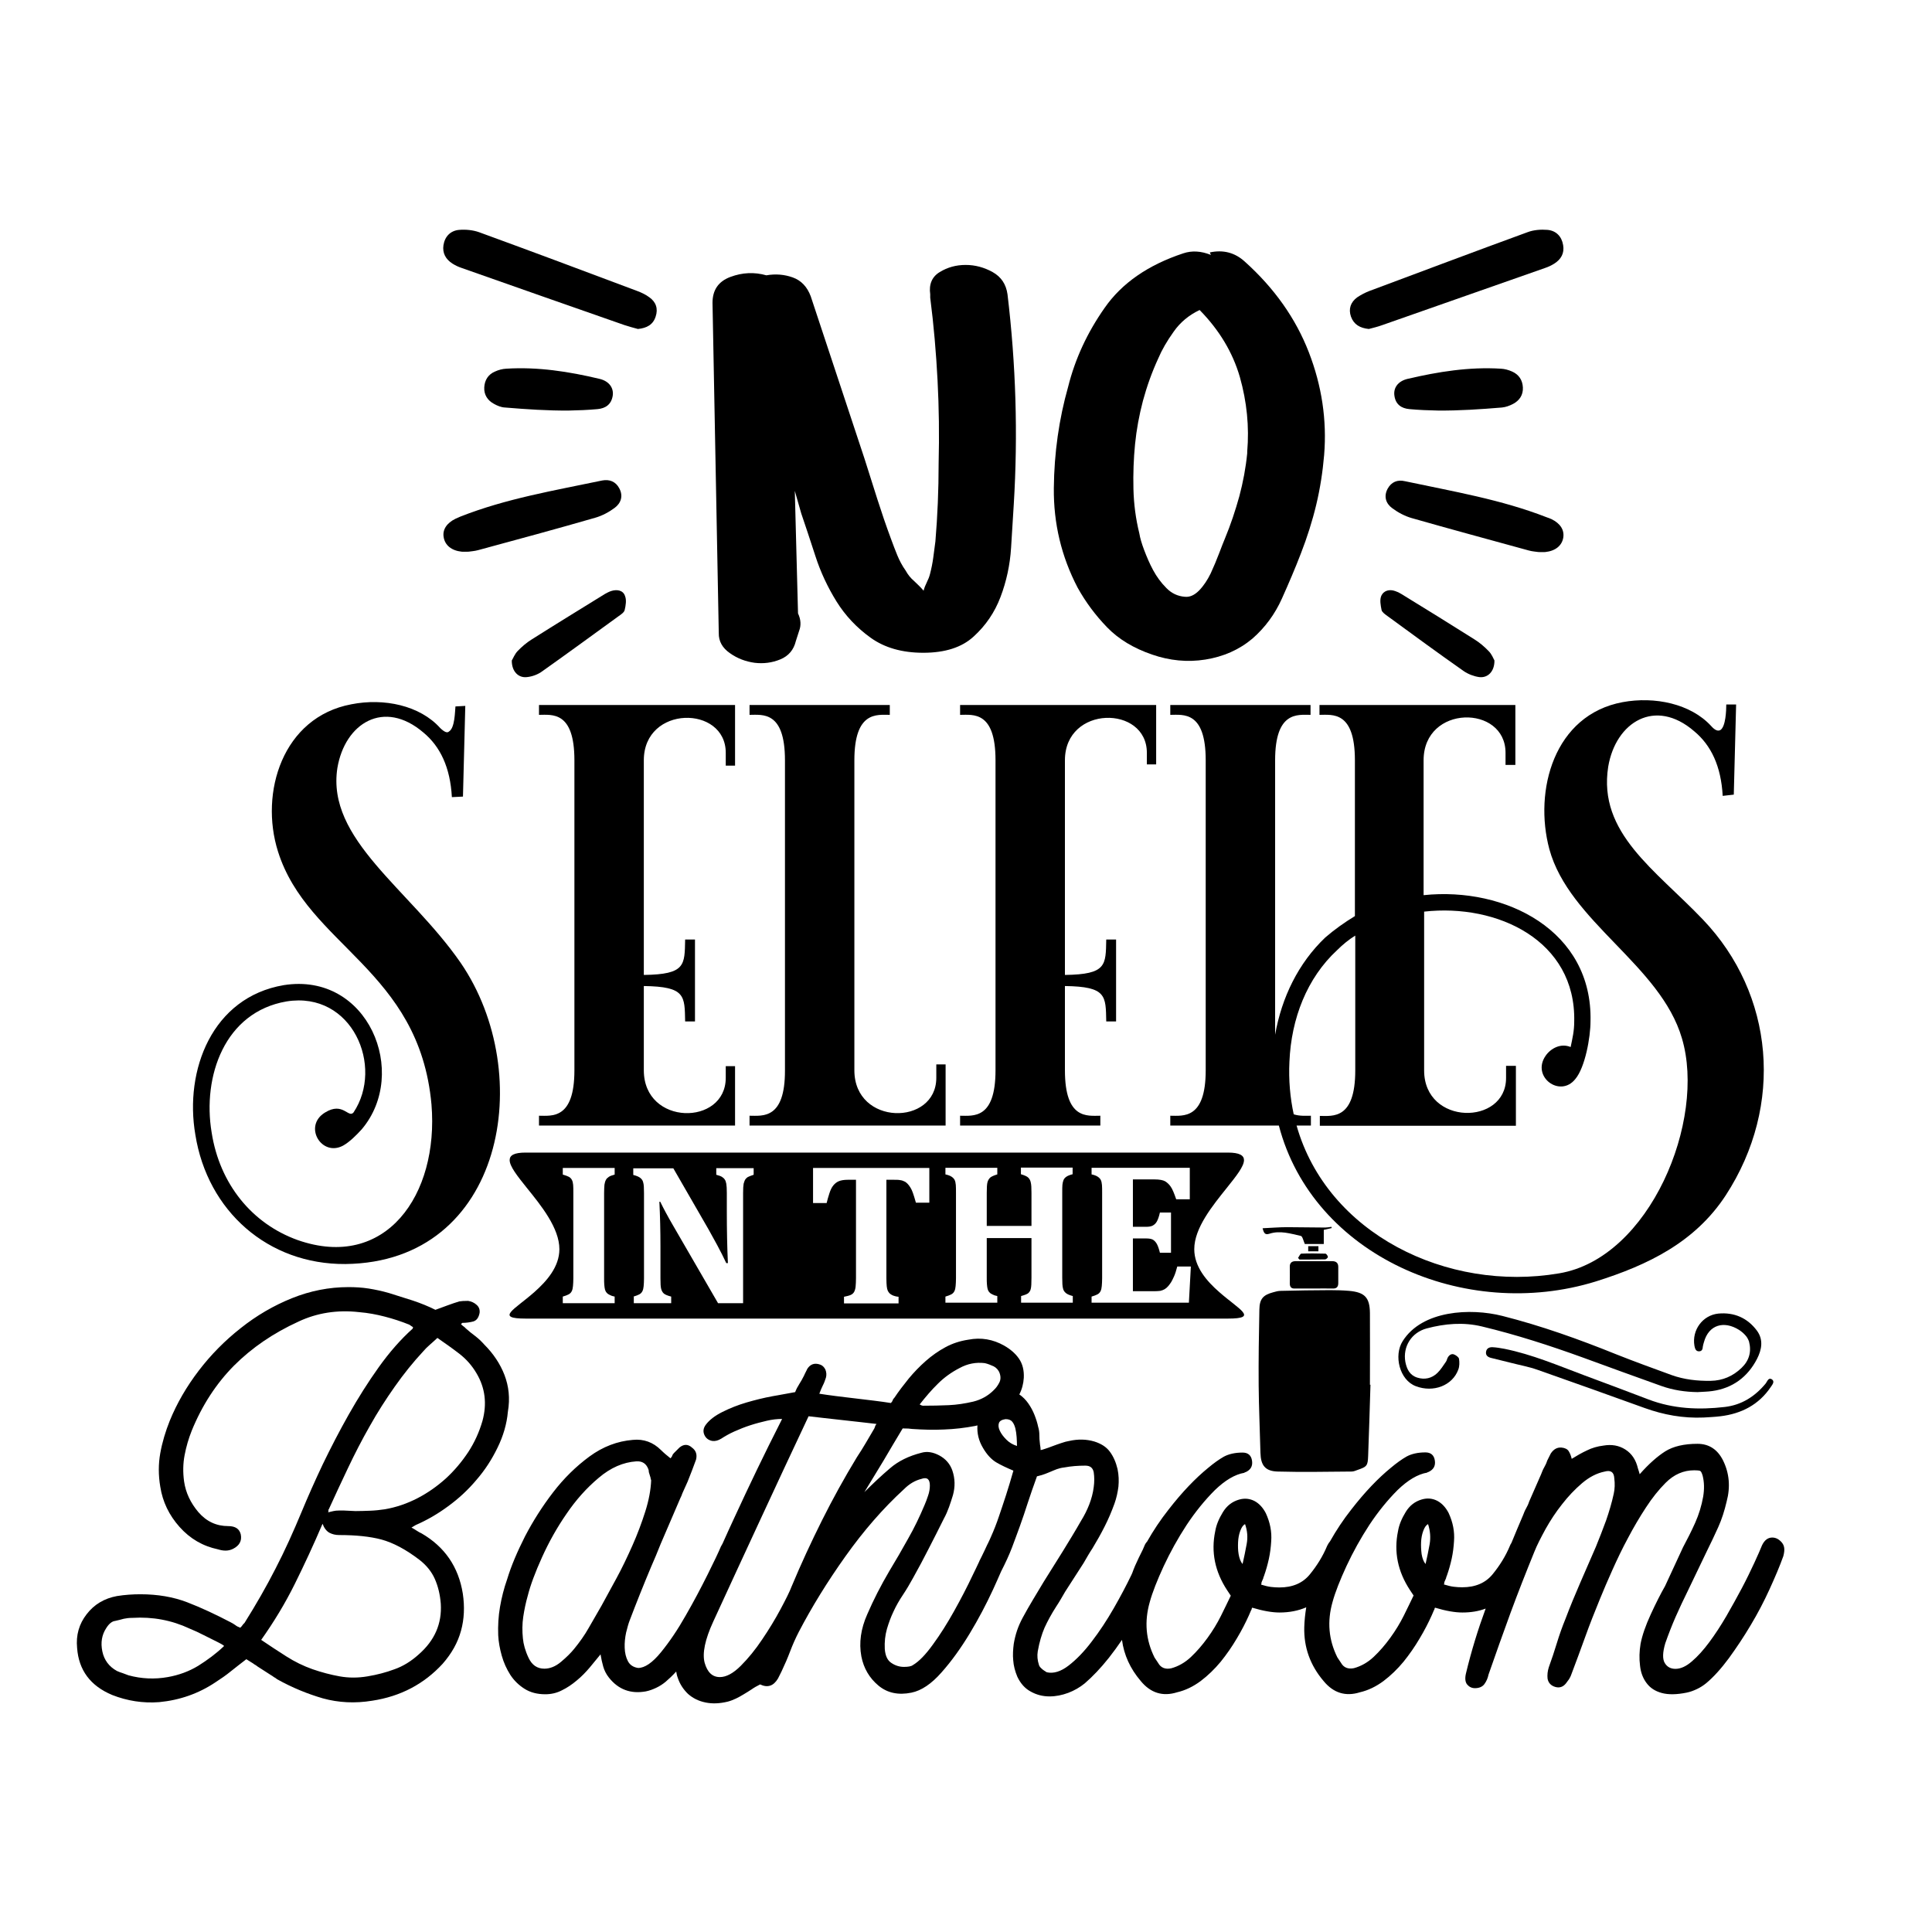 <?xml version="1.0" encoding="utf-8"?>
<!-- Generator: Adobe Illustrator 22.0.0, SVG Export Plug-In . SVG Version: 6.00 Build 0)  -->
<svg version="1.1" id="Layer_1" xmlns="http://www.w3.org/2000/svg" xmlns:xlink="http://www.w3.org/1999/xlink" x="0px" y="0px"
	 viewBox="0 0 1080 1080" style="enable-background:new 0 0 1080 1080;" xml:space="preserve">
<g>
	<path d="M282,768.6c-2.4-6.2-6.2-11.9-11.3-17c-1.6-1.8-3.2-3.3-5-4.7c-1.8-1.3-3.6-2.8-5.3-4.3l-0.7-0.7l-1.3-1l-0.7-0.7l0.7-0.7
		c2.2,0,4.3-0.3,6.2-0.8c1.9-0.6,3-2.2,3.5-4.8c0.2-1.8-0.3-3.3-1.7-4.5c-1.3-1.2-2.9-1.9-4.7-2.2c-2.2,0-3.9,0.1-5,0.3
		c-2.2,0.7-4.4,1.4-6.5,2.2c-2.1,0.8-4.4,1.6-6.8,2.5c-4-2-8.2-3.7-12.7-5.2c-4.4-1.4-8.9-2.8-13.3-4.2c-3.8-1.1-7.6-1.9-11.3-2.5
		c-3.8-0.6-7.6-0.8-11.3-0.8c-10.9,0-21.4,2.1-31.6,6.2c-10.2,4.1-19.8,9.7-28.6,16.7c-8.9,7-16.7,14.9-23.5,23.8
		c-6.8,8.9-12.2,18.2-16.2,28c-2.4,6-4.2,12-5.3,18.1c-1.1,6.1-1.1,12.4,0,18.8c1.3,8.4,4.9,15.9,10.8,22.5
		c5.9,6.6,13,10.7,21.5,12.5c1.3,0.4,2.7,0.7,4.2,0.7c1.4,0,2.8-0.3,4.2-1c3.5-1.8,5-4.4,4.3-8c-0.7-3.1-3-4.7-7-4.7
		c-6.7,0-12.2-2.6-16.7-7.8c-4.4-5.2-7.1-10.9-8-17.2c-0.7-5.1-0.6-10,0.3-14.7c0.9-4.7,2.2-9.2,4-13.7
		c5.8-14.2,13.7-26.3,23.6-36.3c10-10,22-18.2,36-24.6c10.4-4.9,21.8-6.7,34-5.3c4.9,0.4,9.7,1.3,14.3,2.5c4.7,1.2,9.2,2.7,13.7,4.5
		c0.2,0,0.3,0.1,0.3,0.2c0,0.1,0.1,0.2,0.3,0.2l1,0.7c0.2,0,0.3,0.1,0.3,0.2c0,0.1,0.1,0.2,0.3,0.2c-0.2,0.2-0.3,0.4-0.3,0.7
		c-6.7,6-13,13.2-19,21.6c-6,8.4-11.6,17.3-16.8,26.5c-5.2,9.2-10,18.5-14.5,27.8c-4.4,9.3-8.3,18.1-11.7,26.3
		c-4.7,11.3-9.5,22-14.7,32c-5.1,10-10.9,20.1-17.3,30.3l-0.7,0.7l-1,1.3l-0.7,0.7c-1.1-0.4-2.1-0.9-2.8-1.5c-0.8-0.6-1.6-1-2.5-1.5
		c-8.4-4.4-16.5-8.2-24.3-11.2c-7.8-3-16.5-4.5-26.3-4.5c-4.2,0-8.6,0.3-13,1c-7.1,1.3-12.8,4.7-17,10.2c-4.2,5.4-6,11.7-5.3,18.8
		c0.9,12.4,7.4,21.2,19.6,26.3c8.4,3.3,17.2,4.7,26.3,4c11.5-1.1,22-4.8,31.3-11c3.1-2,6-4,8.7-6.2c2.7-2.1,5.5-4.4,8.7-6.8
		c0.4,0.2,1.3,0.8,2.7,1.7c0.7,0.4,1.3,0.8,1.8,1.2c0.6,0.3,1.2,0.7,1.8,1.2l7.3,4.7c0.7,0.4,1.3,0.8,1.8,1.2
		c0.6,0.3,1.2,0.7,1.8,1.2c8.4,4.7,17,8.2,25.6,10.7c8.7,2.4,17.9,2.9,27.6,1.3c15.8-2.4,28.9-9.3,39.3-20.6
		c5.1-5.8,8.5-11.9,10.3-18.5c1.8-6.5,2.1-13.5,1-20.8c-2.4-14.9-10.1-26.1-23-33.6c-0.9-0.4-1.8-0.9-2.7-1.5
		c-0.9-0.6-1.9-1.2-3-1.8c0.4-0.2,0.8-0.4,1.2-0.7c0.3-0.2,0.7-0.4,1.2-0.7c6.2-2.7,12.3-6.2,18.1-10.5c5.9-4.3,11.2-9.2,15.8-14.7
		c4.7-5.4,8.6-11.4,11.8-18c3.2-6.5,5.2-13.3,5.8-20.1C285.2,781.6,284.4,774.9,282,768.6z M110.8,931.2c-5.1,3.1-10.8,5.2-17,6.3
		c-7.3,1.3-14.7,1-22-1c-1.1-0.4-2.2-0.8-3.2-1.2c-1-0.3-2.1-0.7-3.2-1.2c-4.4-2.4-7.2-6.1-8.2-11c-1-4.9-0.3-9.2,2.2-13
		c1.5-2.4,3.2-3.8,5-4c1.8-0.4,3.4-0.8,4.8-1.2c1.4-0.3,3-0.5,4.8-0.5c11.3-0.7,22,1.3,32,6c2.7,1.1,5.3,2.3,8,3.7
		c2.7,1.3,5.3,2.7,8,4c0.4,0.2,0.9,0.5,1.5,0.8c0.6,0.3,1.2,0.7,1.8,1.2C120.8,924.4,115.9,928,110.8,931.2z M234.4,871.9
		c4,3.1,6.9,6.7,8.7,10.8c1.8,4.1,2.9,8.7,3.3,13.8c0.7,11.1-3.4,20.5-12.3,28.3c-4.2,3.8-8.7,6.6-13.5,8.3c-4.8,1.8-9.8,3.1-15.2,4
		c-5.3,0.9-10.5,0.9-15.5,0c-5-0.9-10-2.2-15.2-4c-5.1-1.8-10-4.2-14.7-7.2c-4.7-3-9.3-6-14-9.2c7.1-10,13.4-20.4,18.8-31.3
		c5.4-10.9,10.6-22.1,15.5-33.6c0.9,2.4,2.2,4.1,3.8,5c1.7,0.9,3.5,1.3,5.5,1.3c9.3,0,17.2,0.8,23.6,2.5
		C219.8,862.4,226.8,866.1,234.4,871.9z M269.7,794.3c-1.8,6.2-4.4,12-8,17.5c-3.6,5.4-7.7,10.3-12.5,14.7c-4.8,4.3-10,8-15.8,11
		c-5.8,3-11.9,5.1-18.3,6.2c-2.7,0.4-5.4,0.7-8.2,0.8c-2.8,0.1-5.5,0.2-8.2,0.2l-6.3-0.3h-3c-1.1,0-2.1,0.1-3,0.3
		c-0.9,0.2-1.9,0.4-3,0.7c0.2-0.4,0.3-0.8,0.2-1c-0.1-0.2-0.1-0.4,0.2-0.7c3.3-7.3,6.9-15,10.7-23c3.8-8,7.8-15.8,12.2-23.5
		c4.3-7.7,9-15,14-22.1c5-7.1,10.3-13.7,15.8-19.6c1.1-1.3,2.4-2.6,3.8-3.8c1.4-1.2,2.8-2.5,4.2-3.8c4.2,2.9,8.3,5.8,12.2,8.8
		c3.9,3,7.2,6.7,9.8,11.2C271.2,775.9,272.3,784.7,269.7,794.3z"/>
	<path d="M996,862.2c-1.6-1.8-3.3-2.7-5.3-2.7c-2.4,0-4.3,1.4-5.7,4.3c-0.9,2.2-2.3,5.5-4.3,9.8c-2,4.3-4.3,9.1-7,14.2
		c-2.7,5.1-5.6,10.3-8.7,15.7c-3.1,5.3-6.3,10.2-9.5,14.5c-3.2,4.3-6.4,7.9-9.7,10.7c-3.2,2.8-6.3,4.2-9.2,4.2c-2.7,0-4.7-1.1-6-3.3
		c-1.3-2.2-1.2-5.9,0.3-11c1.8-5.1,3.7-10,5.8-14.8c2.1-4.8,4.4-9.6,6.8-14.5l10.7-22.3c2.2-4.4,4.3-8.9,6.3-13.3
		c2-4.4,3.5-9.2,4.7-14.3c2.2-8.2,1.5-15.9-2-23c-3.1-6.2-7.9-9.3-14.3-9.3c-7.5,0-13.5,1.4-18,4.2c-4.4,2.8-9.2,7-14.3,12.8
		c-0.2-0.9-0.6-2-1-3.3c-1.1-4.7-3.4-8.2-7-10.5c-3.6-2.3-7.7-3-12.3-2.2c-3.3,0.4-6.4,1.3-9.2,2.7c-2.8,1.3-5.6,2.9-8.5,4.7
		c-0.4-1.8-1-3.2-1.7-4.3c-0.7-1.1-2-1.8-4-2c-2.4-0.2-4.4,0.9-6,3.3l-2,4c-0.4,1.3-1,2.6-1.7,3.8c-0.7,1.2-1.2,2.5-1.7,3.8
		l-6.7,15.3c-0.4,1.3-1,2.6-1.7,3.8c-0.7,1.2-1.2,2.5-1.7,3.8c-2.2,5.2-4.4,10.3-6.5,15.5c-0.3,0.5-0.6,0.9-0.8,1.5
		c-2.4,5.8-5.7,11.1-9.7,16c-4,4.9-9.7,7.3-17,7.3c-1.6,0-3.2-0.1-4.8-0.3c-1.7-0.2-3.5-0.7-5.5-1.3c0.2-0.2,0.3-0.7,0.3-1.3l1-2.3
		c0-0.4,0.1-0.7,0.2-0.8c0.1-0.1,0.2-0.3,0.2-0.5c1.1-3.1,2-6.3,2.7-9.5c0.7-3.2,1.1-6.5,1.3-9.8c0.4-5.3-0.6-10.5-3-15.7
		c-1.6-3.1-3.7-5.4-6.3-6.8c-2.7-1.4-5.6-1.7-8.7-0.8c-3.8,1.1-6.8,3.4-9,7c-2.2,3.6-3.7,7.1-4.3,10.7c-2.4,11.5-0.2,22.5,6.7,33
		l2,3c-1.6,3.3-3.4,7.1-5.5,11.3c-2.1,4.2-4.6,8.3-7.5,12.3c-2.9,4-6,7.6-9.3,10.7c-3.3,3.1-7,5.2-11,6.3c-3.3,0.7-5.8-0.3-7.3-3
		l-2-3c-4.9-9.8-5.8-20.1-2.7-31c1.5-5.5,4.2-12.3,7.8-20.1c3.7-7.9,7.9-15.5,12.8-23c4.9-7.4,10.2-13.9,15.8-19.5
		c5.7-5.5,11.2-8.8,16.5-9.7l0.3-0.3h0.3c2.9-1.3,4.1-3.4,3.7-6.3c-0.4-3.1-2.2-4.7-5.3-4.7c-4.2,0-7.7,0.8-10.5,2.3
		c-2.8,1.6-5.7,3.7-8.8,6.3c-7.1,5.8-14.5,13.5-22.1,23.3c-4.5,5.7-8.4,11.6-11.9,17.8c-0.6,0.7-1.1,1.5-1.6,2.5
		c-2.4,5.8-5.7,11.1-9.7,16c-4,4.9-9.7,7.3-17,7.3c-1.6,0-3.2-0.1-4.8-0.3c-1.7-0.2-3.5-0.7-5.5-1.3c0.2-0.2,0.3-0.7,0.3-1.3l1-2.3
		c0-0.4,0.1-0.7,0.2-0.8c0.1-0.1,0.2-0.3,0.2-0.5c1.1-3.1,2-6.3,2.7-9.5c0.7-3.2,1.1-6.5,1.3-9.8c0.4-5.3-0.6-10.5-3-15.7
		c-1.6-3.1-3.7-5.4-6.3-6.8c-2.7-1.4-5.6-1.7-8.7-0.8c-3.8,1.1-6.8,3.4-9,7c-2.2,3.6-3.7,7.1-4.3,10.7c-2.4,11.5-0.2,22.5,6.7,33
		l2,3c-1.6,3.3-3.4,7.1-5.5,11.3c-2.1,4.2-4.6,8.3-7.5,12.3c-2.9,4-6,7.6-9.3,10.7c-3.3,3.1-7,5.2-11,6.3c-3.3,0.7-5.8-0.3-7.3-3
		l-2-3c-4.9-9.8-5.8-20.1-2.7-31c1.5-5.5,4.2-12.3,7.8-20.1c3.7-7.9,7.9-15.5,12.8-23c4.9-7.4,10.2-13.9,15.8-19.5
		c5.7-5.5,11.2-8.8,16.5-9.7l0.3-0.3h0.3c2.9-1.3,4.1-3.4,3.7-6.3c-0.4-3.1-2.2-4.7-5.3-4.7c-4.2,0-7.7,0.8-10.5,2.3
		c-2.8,1.6-5.7,3.7-8.8,6.3c-7.1,5.8-14.5,13.5-22.1,23.3c-4.5,5.7-8.5,11.7-12,17.9c-0.6,0.6-1.1,1.4-1.5,2.4
		c-0.3,0.6-0.6,1.3-0.9,2.1c-1.5,3-3,6-4.3,9c-0.6,1.4-1.1,2.7-1.6,4.1c-0.2,0.4-0.3,0.7-0.5,1.1c-2.7,5.6-5.9,11.7-9.8,18.5
		c-3.9,6.8-8,13-12.3,18.6c-4.3,5.7-8.7,10.2-13,13.5c-4.3,3.3-8.4,4.6-12.2,3.7c-1.1-0.7-2.1-1.3-2.8-2c-0.8-0.7-1.3-1.3-1.5-2
		c-0.9-2.7-1.1-5.2-0.7-7.7c0.9-5.1,2.2-9.5,3.8-13.2c1.7-3.7,3.8-7.6,6.5-11.8c0.9-1.3,1.7-2.7,2.5-4c0.8-1.3,1.6-2.8,2.5-4.3
		l10.3-16c0.9-1.5,1.7-3,2.5-4.3c0.8-1.3,1.6-2.7,2.5-4c2.4-4,4.7-8,6.8-12.2c2.1-4.1,3.9-8.4,5.5-12.8c1.1-3.1,1.8-6.3,2.2-9.5
		c0.3-3.2,0.2-6.5-0.5-9.8c-0.9-3.8-2.3-7-4.3-9.7c-2-2.7-4.9-4.5-8.7-5.7c-4.4-1.3-9.1-1.4-14-0.3c-1.3,0.2-2.8,0.6-4.5,1.2
		c-1.7,0.6-3.3,1.1-4.8,1.7c-1.6,0.6-2.9,1.1-4.2,1.5c-1.2,0.4-2.1,0.7-2.5,0.7c0-0.9-0.1-1.6-0.2-2.2c-0.1-0.6-0.2-1.1-0.2-1.5
		c-0.2-1.5-0.3-3.1-0.3-4.7c0-1.5-0.2-3.1-0.7-4.7c-0.4-2-1.1-4.2-2-6.5c-0.9-2.3-2.1-4.5-3.5-6.5c-1.4-2-3.1-3.7-5-5
		c1.5-2.9,2.3-6,2.5-9.3c0.2-4.2-0.7-7.8-2.7-10.7c-2-2.9-4.8-5.3-8.3-7.3c-6.2-3.5-12.9-4.7-20-3.3c-4.7,0.7-8.9,2.1-12.8,4.2
		c-3.9,2.1-7.6,4.7-11,7.7c-3.4,3-6.6,6.3-9.5,9.8c-2.9,3.6-5.6,7.1-8,10.7c-0.4,0.4-0.8,0.9-1,1.5c-0.2,0.6-0.6,1.1-1,1.5
		c-2.7-0.4-5.8-0.9-9.3-1.3c-3.6-0.4-7.2-0.9-10.8-1.3c-3.7-0.4-7.2-0.9-10.7-1.3c-3.4-0.4-6.5-0.9-9.2-1.3c0.7-1.8,1.3-3.3,2-4.7
		c0.7-1.3,1.2-2.8,1.7-4.3c0.4-1.5,0.3-3-0.3-4.5c-0.7-1.4-1.7-2.4-3-2.8c-3.1-1.1-5.6-0.2-7.3,2.7c0,0.2-0.1,0.4-0.3,0.7l-1,2
		l-0.3,0.7c-0.9,1.8-1.8,3.4-2.7,4.8c-0.9,1.4-1.7,2.9-2.3,4.5c-3.6,0.7-7.8,1.4-12.7,2.3c-4.9,0.9-9.7,2.1-14.5,3.5
		c-4.8,1.4-9.3,3.2-13.5,5.3c-4.2,2.1-7.3,4.5-9.3,7.2c-1.3,1.8-1.6,3.6-0.8,5.5c0.8,1.9,2.3,3.1,4.5,3.5c1.6,0.2,3.2-0.2,5-1.3
		c2-1.3,4.4-2.7,7.3-4c2.9-1.3,5.9-2.5,9-3.5c3.1-1,6.2-1.8,9.2-2.5c3-0.7,5.8-1,8.5-1c-0.2,0.4-0.4,0.8-0.5,1
		c-0.1,0.2-0.3,0.6-0.5,1c-8.9,17.5-17.4,35.2-25.6,53c-2.3,4.9-4.5,9.8-6.7,14.7c-0.3,0.5-0.6,1-0.9,1.6c-1.3,3.1-3.8,8.4-7.5,15.8
		c-3.7,7.4-7.7,15-12.2,22.8c-4.4,7.8-9,14.6-13.8,20.5c-4.8,5.9-9.1,8.8-12.8,8.8c-2.7-0.4-4.6-1.7-5.7-3.8
		c-1.1-2.1-1.7-4.6-1.8-7.5c-0.1-2.9,0.2-5.7,0.8-8.5c0.7-2.8,1.3-5,2-6.8c3.8-10,7.8-20,12-30c1.8-4,3.5-8.2,5.3-12.7l11-25.6
		c0.2-0.4,0.4-0.9,0.7-1.5c0.2-0.6,0.4-1.2,0.7-1.8l2.7-6c1.8-4.4,3.3-8.5,4.7-12.3c0.7-2.9-0.1-5.1-2.3-6.7c-2.2-2-4.6-2-7,0
		c-0.4,0.4-0.9,0.9-1.5,1.5c-0.6,0.6-1.1,1.1-1.5,1.5c-0.4,0.4-0.8,0.9-1,1.5c-0.2,0.6-0.6,1.1-1,1.5c-1.1-0.9-2.1-1.7-2.8-2.3
		c-0.8-0.7-1.6-1.4-2.5-2.3c-4.4-4.4-9.7-6.3-15.7-5.7c-8.7,0.7-16.8,3.8-24.3,9.3c-7.6,5.6-14.3,12.2-20.3,20
		c-6,7.8-11.2,16-15.7,24.6c-4.4,8.7-7.8,16.7-10,24c-1.8,5.1-3.1,10.3-4,15.5c-0.9,5.2-1.2,10.5-1,15.8c0.2,3.8,0.9,7.6,2,11.5
		c1.1,3.9,2.7,7.4,4.8,10.7c2.1,3.2,4.8,5.8,8,7.8c3.2,2,7,3,11.5,3c3.3,0,6.4-0.7,9.3-2.2c2.9-1.4,5.7-3.3,8.3-5.5
		c2.7-2.2,5.1-4.7,7.3-7.3c2.2-2.7,4.2-5.1,6-7.3c0.4,2.4,0.9,4.7,1.5,6.8c0.6,2.1,1.6,4.2,3.2,6.2c5.3,6.7,12.2,9.2,20.6,7.7
		c2-0.4,3.9-1.1,5.8-2c1.9-0.9,3.6-2,5.2-3.3c2-1.7,4-3.6,6-5.8c0.2,1.1,0.4,2.3,0.8,3.3c1.2,3.7,3.2,6.7,5.8,9.2
		c2.7,2.4,5.9,4,9.8,4.8c3.9,0.8,8,0.6,12.5-0.5c1.5-0.4,3-1,4.5-1.7c1.4-0.7,2.8-1.4,4.2-2.3c1.5-0.9,3-1.8,4.5-2.8
		c1.4-1,3-1.9,4.8-2.8c4.2,2,7.5,0.9,10-3.3l2-4c1.8-3.8,3.4-7.5,4.8-11.2c1.4-3.7,3-7.3,4.8-10.8c7.3-14,16-28.1,26.1-42.3
		c10.1-14.2,21-26.8,32.8-37.6c2.9-2.9,6.1-4.8,9.7-5.7c3.1-1.1,4.7,0.1,4.7,3.7c0,1.8-0.3,3.7-1,5.7c-0.7,2-1.3,3.8-2,5.3
		c-2.7,6.4-5.7,12.7-9.2,18.8c-3.4,6.1-6.9,12.2-10.5,18.1c-4.7,8-8.8,16-12.3,24.1c-3.6,8.1-4.7,15.9-3.3,23.5
		c1.3,6.7,4.5,12.1,9.5,16.3c5,4.2,11.2,5.5,18.5,4c5.5-1.1,11.2-4.9,16.8-11.3c5.7-6.4,10.9-13.7,15.8-21.8
		c4.9-8.1,9.2-16.3,13-24.5c1.7-3.7,3.2-7.1,4.5-10.1c0-0.1,0.1-0.1,0.1-0.2c2.4-4.7,4.4-9,6-13.2c1.6-4.1,3-8.2,4.5-12.2
		c1.4-4,2.9-8.2,4.3-12.7c1.4-4.4,3.2-9.4,5.2-15h0.3c1.8-0.4,3.2-0.9,4.3-1.3c1.1-0.4,2.2-0.9,3.2-1.3c1-0.4,2.1-0.9,3.2-1.3
		c1.1-0.4,2.5-0.8,4.3-1c3.8-0.7,7.7-1,11.7-1c2.7,0,4.2,1.2,4.7,3.7c0.4,2.7,0.4,5.4,0,8.3c-0.4,3.3-1.3,6.6-2.5,9.7
		c-1.2,3.1-2.7,6.1-4.5,9c-3.3,5.8-6.8,11.5-10.3,17.2c-3.6,5.7-7.1,11.4-10.7,17.1c-2,3.3-4,6.7-6,10c-2,3.3-3.9,6.7-5.7,10
		c-1.3,2.4-2.4,4.9-3.2,7.3c-0.8,2.4-1.4,4.9-1.8,7.3c-0.4,3.1-0.6,6.2-0.3,9.2c0.2,3,1,6.1,2.3,9.2c1.8,3.8,4.3,6.6,7.5,8.3
		c3.2,1.8,6.7,2.7,10.5,2.7c3.5,0,7-0.7,10.5-2c3.4-1.3,6.5-3.1,9.2-5.3c4.4-3.8,8.9-8.5,13.5-14.3c2.5-3.2,5-6.6,7.3-10
		c1.1,8.4,4.6,16.1,10.5,23c5.5,6.7,12.3,8.8,20.3,6.3c4.7-1.1,9-3.2,13.2-6.3c4.1-3.1,7.8-6.7,11.2-10.8c3.3-4.1,6.3-8.4,9-13
		c2.7-4.5,4.9-8.8,6.7-12.8l1.3-3c0.2-0.2,0.3-0.4,0.3-0.7c0-0.2,0.1-0.4,0.3-0.7c6,1.8,11.1,2.7,15.3,2.7c5.5,0,10.5-1,14.9-2.9
		c-0.6,3.7-1,7.4-1.1,11.1c-0.3,11.2,3.3,21.3,10.8,30.1c5.5,6.7,12.3,8.8,20.3,6.3c4.7-1.1,9-3.2,13.2-6.3
		c4.1-3.1,7.8-6.7,11.2-10.8c3.3-4.1,6.3-8.4,9-13c2.7-4.5,4.9-8.8,6.7-12.8l1.3-3c0.2-0.2,0.3-0.4,0.3-0.7c0-0.2,0.1-0.4,0.3-0.7
		c6,1.8,11.1,2.7,15.3,2.7c4.7,0,9.1-0.7,13-2.2c-4.3,11.7-8,23.7-11,36.2c-0.7,2.9-0.4,5,0.7,6.3c1.1,1.3,2.6,2,4.3,2
		c2.4,0,4.2-0.8,5.3-2.3c1.1-1.5,1.9-3.3,2.3-5.3c4-11.5,8.1-23,12.3-34.5c4.2-11.4,8.7-22.8,13.3-34.1c1.5-3.8,3.7-8,6.3-12.8
		c2.7-4.8,5.7-9.4,9.2-13.8c3.4-4.4,7.2-8.4,11.2-11.8c4-3.4,8.2-5.6,12.7-6.5c3.3-0.9,5.1,0.3,5.3,3.7c0.4,3.1,0.3,6-0.3,8.7
		c-1.1,5.1-2.6,10.1-4.3,15c-1.8,4.9-3.7,9.8-5.7,14.7c-2.9,6.7-5.8,13.3-8.7,20c-2.9,6.7-5.7,13.4-8.3,20.3
		c-1.8,4.4-3.4,8.9-4.8,13.5c-1.4,4.6-2.9,9.1-4.5,13.5c-0.7,2.2-0.9,4.3-0.7,6.3c0.4,2.4,1.9,4,4.3,4.7c2.4,0.7,4.4,0,6-2
		c0.7-0.9,1.2-1.7,1.7-2.3c0.4-0.7,0.9-1.5,1.3-2.7c2.7-7.1,5.3-14.2,7.8-21.1c2.5-7,5.3-14,8.2-21.1c2-4.9,4.3-10.3,7-16.3
		c2.7-6,5.5-11.9,8.7-17.8c3.1-5.9,6.4-11.5,10-17c3.5-5.4,7.2-10,11-13.8c4.7-4.7,10-7,16-7c1.5,0,2.6,0.1,3.2,0.3
		c0.6,0.2,1,1.1,1.5,2.7c0.9,3.6,1,7.4,0.3,11.7c-0.9,5.1-2.4,10-4.5,14.7c-2.1,4.7-4.4,9.2-6.8,13.7l-10,21.6
		c-2.4,4.2-5.1,9.5-8,15.8c-2.9,6.3-4.8,11.8-5.7,16.5c-0.7,4.2-0.8,8.3-0.3,12.2c0.4,3.9,1.7,7.2,3.7,9.8c2,2.7,4.8,4.5,8.5,5.5
		c3.7,1,8.3,0.9,13.8-0.2c2-0.4,3.9-1.1,5.8-2c1.9-0.9,3.6-2,5.2-3.3c4.2-3.5,8.4-8.2,12.7-14c4.2-5.8,8.3-11.9,12.2-18.5
		c3.9-6.5,7.4-13.2,10.5-20c3.1-6.8,5.7-12.9,7.7-18.5C997.9,866.1,997.5,864,996,862.2z M336.3,897.5c-2.4,4.2-4.8,8.4-7.2,12.5
		c-2.3,4.1-5.1,8-8.2,11.8c-1.8,2.2-4.2,4.6-7.3,7.2c-3.1,2.6-6.2,3.8-9.3,3.8c-4,0-6.9-2-8.8-6c-1.9-4-2.9-7.7-3.2-11
		c-0.4-4-0.4-8,0.2-12c0.6-4,1.4-7.9,2.5-11.7c1.5-6,4.2-13.2,8-21.6c3.8-8.4,8.3-16.5,13.7-24.3c5.3-7.8,11.3-14.5,18-20.1
		c6.7-5.7,13.7-8.7,21-9.2c3.3-0.2,5.5,1.2,6.7,4.3c0.2,0.4,0.3,1,0.3,1.7l1,3.3v0.3l0.3,1c-0.2,5.3-1.3,11.2-3.3,17.5
		c-2,6.3-4.4,12.7-7.2,19c-2.8,6.3-5.7,12.4-8.8,18.1C341.5,888,338.7,893.1,336.3,897.5z M524.3,773.5c3.4-3.4,7.5-6.4,12.2-8.8
		c4.4-2.4,9.1-3.3,14-2.7c1.8,0.4,3.4,1.1,5,1.8c1.5,0.8,2.7,2.1,3.3,3.8c0.7,2,0.6,3.8-0.2,5.3c-0.8,1.6-1.8,3-3.2,4.3
		c-3.1,3.1-6.9,5.2-11.3,6.3c-4.7,1.1-9.3,1.8-13.8,2c-4.6,0.2-9.3,0.3-14.2,0.3c-0.4,0-0.8-0.1-1-0.2c-0.2-0.1-0.6-0.3-1-0.5
		C517.4,780.9,520.8,776.9,524.3,773.5z M459.5,849.9c-6,12-11.7,24.3-17,37c-1.1,2.9-3.2,7.1-6.2,12.7c-3,5.6-6.4,11.2-10.2,16.8
		c-3.8,5.7-7.8,10.6-12,14.8c-4.2,4.2-8.1,6.3-11.7,6.3c-4.2,0-7-2.7-8.5-8c-1.4-5.3,0.2-13,4.8-23c8.9-19.3,17.7-38.5,26.5-57.4
		c8.8-19,17.7-38.1,26.8-57.4c2,0.2,4.9,0.6,8.7,1l20.6,2.3c3.8,0.4,6.7,0.8,8.7,1c-0.4,0.4-0.7,0.9-0.8,1.3
		c-0.1,0.4-0.3,0.9-0.5,1.3c-1.6,2.7-3.1,5.3-4.7,8c-1.6,2.7-3.2,5.3-5,8C472,826.1,465.5,837.9,459.5,849.9z M562.4,835.7
		c-1.3,4.1-2.7,8.1-4,12c-1.3,3.9-2.8,7.7-4.5,11.5c-0.6,1.3-1.1,2.6-1.8,3.9c-0.1,0.2-0.3,0.5-0.4,0.8c-0.8,1.8-1.8,3.8-2.9,6.1
		c-0.3,0.5-0.5,1.1-0.8,1.6c-0.3,0.5-0.5,1-0.7,1.5c-1.1,2.3-2.2,4.7-3.5,7.3c-3.2,6.8-6.7,13.5-10.5,20.3
		c-3.8,6.8-7.7,13-11.8,18.6c-4.1,5.7-7.8,9.5-11.2,11.5c-0.9,0.7-2.6,1-5,1c-2.4,0-4.8-0.7-7-2.2c-2.2-1.4-3.4-4-3.7-7.8
		c-0.2-4,0.2-7.7,1.2-11.2c1-3.4,2.2-6.7,3.7-9.8c1.4-3.1,3.2-6.2,5.2-9.2c2-3,3.9-6.2,5.7-9.5c3.1-5.5,6-11,8.8-16.5
		c2.8-5.4,5.6-11,8.5-16.8c1.1-2,2-4.1,2.8-6.3c0.8-2.2,1.5-4.4,2.2-6.7c1.3-4.7,1.2-9.2-0.3-13.7c-1.3-3.8-3.8-6.6-7.3-8.5
		c-3.6-1.9-6.9-2.4-10-1.5c-7.1,1.8-13,4.7-17.6,8.7c-4.7,4-9.4,8.4-14.3,13.3c3.5-5.8,7.1-11.7,10.7-17.6c3.5-6,7.1-12,10.7-18
		c2.4,0,4.2,0.1,5.3,0.3c6,0.4,11.9,0.6,17.8,0.3c5.9-0.2,11.7-0.9,17.5-2c0.4-0.1,0.8-0.2,1.2-0.3c-0.3,4.4,0.7,8.6,3.1,12.6
		c2.2,3.8,4.7,6.4,7.3,8c2.7,1.6,5.9,3.1,9.7,4.7C565.1,827.1,563.7,831.6,562.4,835.7z M562.6,804.8c-1.7-1.7-2.9-3.3-3.7-5
		c-0.8-1.7-0.9-3.1-0.5-4.3c0.4-1.2,1.7-1.9,3.7-2.2c1.8,0,3,0.5,3.8,1.5c0.8,1,1.3,2.2,1.7,3.7c0.3,1.4,0.6,3.1,0.7,4.8
		c0.1,1.8,0.2,3.4,0.2,5C566.2,807.6,564.2,806.4,562.6,804.8z M696.9,863.1c-0.7,3.7-1.4,7.4-2.3,11.2c-1.1-1.3-1.8-3.2-2.2-5.5
		s-0.4-4.6-0.3-6.8c0.1-2.2,0.5-4.3,1.2-6.2c0.7-1.9,1.5-3.2,2.7-3.8C697.3,855.7,697.6,859.4,696.9,863.1z M799.2,863.1
		c-0.7,3.7-1.4,7.4-2.3,11.2c-1.1-1.3-1.8-3.2-2.2-5.5c-0.3-2.3-0.4-4.6-0.3-6.8c0.1-2.2,0.5-4.3,1.2-6.2c0.7-1.9,1.5-3.2,2.7-3.8
		C799.5,855.7,799.8,859.4,799.2,863.1z"/>
	<path d="M408,365.1c4.2,3,8.8,4.7,13.8,5.4c5,0.6,9.8,0,14.4-1.9c4.6-1.9,7.5-5.3,8.7-10.3l1.8-5.6c1.2-3.1,1-6.4-0.6-9.8
		l-1.8-68.5l3.6,12.6c2.3,6.8,5,14.8,7.9,23.8c2.9,9,6.9,17.5,11.8,25.4c4.9,7.9,11.3,14.7,19.1,20.3c7.8,5.6,17.6,8.4,29.4,8.4
		c12.2,0,21.6-3,28.2-9.1c6.7-6.1,11.7-13.4,15-22.1c3.3-8.7,5.3-17.9,5.9-27.5c0.6-9.6,1.1-17.7,1.5-24.2
		c2.4-39.2,1.2-78.3-3.5-117.5c-0.8-5.6-3.5-9.7-8.3-12.4c-4.7-2.6-9.7-4-15.1-4c-5.3,0-10.1,1.3-14.5,4c-4.3,2.6-6.1,6.8-5.3,12.4
		v1.9c2,15.5,3.3,30.9,4.1,46.2c0.8,15.2,1,30.8,0.6,46.6c0,14.6-0.6,29.1-1.8,43.4c-0.4,3.1-0.8,6.1-1.2,9.1c-0.4,3-1,6-1.8,9.1
		c-0.4,1.6-1,3.1-1.8,4.7c-0.8,1.6-1.4,3.1-1.8,4.7c-1.6-1.9-3.4-3.6-5.3-5.4c-2-1.7-3.5-3.6-4.7-5.8c-2-2.8-3.5-5.7-4.7-8.6
		c-1.2-3-2.4-6-3.5-9.1c-2.8-7.5-5.3-14.9-7.7-22.4c-2.4-7.5-4.7-14.9-7.1-22.4l-30.1-90.9c-2-5.3-5.3-8.8-10-10.5
		c-4.7-1.7-9.7-2.1-14.8-1.2c-6.7-1.9-13.4-1.6-20.1,0.9c-6.7,2.5-10,7.3-10,14.5l3.5,184.6C401.7,358.4,403.8,362.2,408,365.1z"/>
	<path d="M618.9,350.7c6.5,6.7,14.9,11.7,25.1,15.2c9.8,3.4,19.8,4.4,29.8,2.8c10-1.6,18.8-5.4,26.3-11.7
		c7.1-6.2,12.6-13.7,16.5-22.4c3.9-8.7,7.5-17.1,10.6-25.2c3.5-9,6.4-18.1,8.6-27.3c2.2-9.2,3.6-18.4,4.4-27.7
		c1.6-19.6-1.3-38.8-8.6-57.6c-7.3-18.8-19.2-35.7-35.8-50.6c-5.5-5-12-6.7-19.5-5.1l0.6,1.4c-5.5-2.2-10.6-2.5-15.4-0.9
		c-19.7,6.5-34.4,16.7-44,30.5c-9.7,13.8-16.5,28.5-20.4,44.1c-5.1,18-7.8,36.9-8,56.6c-0.2,19.7,4.2,38.3,13.3,55.7
		C606.9,336.6,612.4,344,618.9,350.7z M634.5,248.3c0.8-8.1,2.3-16.2,4.4-24.2c2.2-8.1,5-16,8.6-23.8c2-4.7,4.8-9.6,8.6-14.9
		c3.7-5.3,8.6-9.3,14.5-12.1c11,11.2,18.5,23.7,22.5,37.5c3.9,13.8,5.3,27.7,4.1,41.7v0.9c-0.8,8.1-2.3,16.1-4.4,24
		c-2.2,7.9-4.8,15.8-8,23.5c-0.8,1.9-1.9,4.7-3.3,8.4c-1.4,3.7-3,7.5-4.7,11.2c-1.8,3.7-3.9,6.9-6.5,9.6c-2.6,2.6-5.2,3.8-8,3.5
		c-3.9-0.3-7.4-1.9-10.3-4.9c-3-3-5.4-6.3-7.4-10c-2-3.7-3.6-7.5-5-11.2c-1.4-3.7-2.3-6.8-2.7-9.3c-2-8.1-3.1-16.4-3.3-24.9
		C633.4,264.7,633.7,256.4,634.5,248.3z"/>
	<path d="M193.1,706.6c88.8-1,107-106.3,64.4-168.4c-28.6-41.3-75.1-68.9-68.9-108.9c4.2-25,26-38.7,48.1-19.8
		c9.4,7.8,15,19.5,15.9,36.1l6.2-0.3l1.3-50.7l-5.5,0.3c-0.3,2.9-0.3,12-3.6,14c-1,1-2.6,0.3-4.9-1.9
		c-11.4-12.7-31.5-16.9-49.7-13.3c-38.4,7.2-51.4,49.4-41,82.3c16.6,52.7,79,66,85.8,141.4c4.2,50.7-25.7,93-74.8,75.8
		c-25.4-9.1-43.6-31.2-48.1-60.2c-5.2-31.2,7.2-67.3,41.9-73.2c36.7-5.9,54.6,36.4,37.4,62.1c-2.9,3.3-5.9-6.2-15.9,0
		c-12.4,7.5-2,25,10.1,18.5c3.6-2,7.5-5.9,10.4-9.1c26.7-31.5,3.6-88.1-43.6-80.6c-40,6.8-55.6,47.5-49.4,83.6
		C116,677,149.8,706.9,193.1,706.6z"/>
	<path d="M410.9,427.9v-33.8H301.3v5.5c7.2,0,19.8-2.3,19.8,25.4c0,57.9,0,115.4,0,173.3c0,27.6-12.7,25.4-19.8,25.4v5.5h109.6V596
		h-5.2v6.5c0,27-45.8,27-45.8-4.2v-47.1c23.4,0.3,22.8,5.5,23.1,19.8h5.5c0-15.3,0-30.6,0-45.8h-5.5c-0.3,14.3,0.3,19.5-23.1,19.8
		V425c0-30.9,45.8-30.9,45.8-4.2c0,4.2,0,6.5,0,7.2H410.9z"/>
	<path d="M419,623.7v5.5h109.6V595h-5.2c0,0.3,0,3.6,0,7.5c0,27-45.8,27-45.8-4.2c0-57.9,0-115.4,0-173.3
		c0-27.6,12.7-25.4,19.8-25.4v-5.5c-26,0-52.3,0-78.4,0v5.5c7.2,0,19.8-2.3,19.8,25.4c0,57.9,0,115.4,0,173.3
		C438.9,625.9,426.2,623.7,419,623.7z"/>
	<path d="M536.7,623.7v5.5c26,0,52.3,0,78.4,0v-5.5c-7.2,0-19.8,2.3-19.8-25.4v-47.1c23.4,0.3,22.8,5.5,23.1,19.8h5.5
		c0-15.3,0-30.6,0-45.8h-5.5c-0.3,14.3,0.3,19.5-23.1,19.8V425c0-30.9,45.8-30.9,45.8-4.2c0,4.2,0,5.9,0,6.5h5.2v-33.2H536.7v5.5
		c7.2,0,19.8-2.3,19.8,25.4c0,57.9,0,115.4,0,173.3C556.5,625.9,543.9,623.7,536.7,623.7z"/>
	<path d="M866.1,474.7c11.1,40.6,62.1,64.7,74.1,105.7c13.7,45.8-17.9,122.9-68.6,131.4c-62.7,10.7-129.7-22.2-146.8-82.6
		c2.7,0,5.3,0,8,0v-5.5c-2.7,0-6.3,0.3-9.6-0.8c-2-9.2-2.9-19.1-2.4-29.4c1-24.1,9.8-46.8,26.7-62.4c2.9-2.9,6.5-5.9,10.1-8.1v75.4
		c0,27.6-12.7,25.4-19.8,25.4v5.5h109.6v-33.5h-5.5v6.8c0,26.7-45.8,26.7-45.8-4.2v-88.8C837.1,505,881,525.8,880,571
		c0,5.5-1,9.4-2,14.3c-5.5-2.3-11.1,0.7-14,4.9c-8.1,11.7,8.1,23.7,16.6,13c5.5-6.5,8.5-23.4,8.5-32.2c1.3-50.7-47.5-75.4-93.3-70.6
		V425c0-31.2,45.8-31.2,45.8-4.2c0,3.9,0,6.5,0,6.8h5.5v-33.5H737.6v5.5c7.2,0,19.8-2.3,19.8,25.4v87.1c-5.9,3.6-11.4,7.5-16.6,12
		c-15,14.3-24.3,33.4-28,54.3c0-51.2,0-102.2,0-153.4c0-27.6,12.7-25.4,19.8-25.4v-5.5c-26,0-52.3,0-78.4,0v5.5
		c7.2,0,19.8-2.3,19.8,25.4c0,57.9,0,115.4,0,173.3c0,27.6-12.7,25.4-19.8,25.4v5.5c20.1,0,40.4,0,60.7,0
		c18.9,72.5,103.8,109.9,177.3,87.1c28.9-9.1,55.3-21.8,72.5-48.1c32.8-50.4,27-112.5-12.7-154.1c-26.7-28-58.8-48.4-53-85.5
		c4.2-25,26.3-38.7,48.1-19.8c9.4,7.8,15,19.5,15.9,36.1l6.2-0.7l1.3-50.4h-5.5c0,3.3-0.3,12.4-3.3,14.3c-1.3,0.7-2.9,0.3-5.2-2.3
		c-11.4-12.4-31.5-16.6-49.4-13.3C868.7,399.6,857.3,441.9,866.1,474.7z"/>
	<path d="M298.7,722.3c-11.1,9.8-22.2,14.8-4.8,14.8h392.5c17.4,0,6.3-5-4.8-14.8c-7-6.1-14-14.1-14-24c0-11.9,10.3-24.4,18.3-34.4
		c5.2-6.5,9.5-11.9,9.5-15.4c0-2.6-2.5-4.2-9-4.2H293.9c-6.5,0-9,1.5-9,4.2c0,3.5,4.3,8.9,9.5,15.4c8.1,10,18.3,22.6,18.3,34.4
		C312.7,708.1,305.7,716.1,298.7,722.3z M610.2,724.8c1.4-0.4,2.4-0.8,3.2-1.2c0.8-0.4,1.4-1,1.8-1.8c0.4-0.8,0.6-1.7,0.7-2.9
		c0.1-1.2,0.2-2.6,0.2-4.4v-47.7c0-1.7,0-3.2-0.1-4.4c-0.1-1.2-0.3-2.1-0.7-2.9c-0.4-0.7-1-1.3-1.8-1.8c-0.8-0.5-1.9-0.9-3.3-1.2
		v-3.7h54.9v17.6h-7.6c-1.2-3.5-2.2-5.9-3.1-7.1c-0.8-1.2-1.9-2.2-3-2.9c-1.2-0.7-3.2-1.1-6-1.1h-12.1v26.5h7.3
		c1.6,0,2.9-0.2,3.8-0.7c0.9-0.5,1.7-1.2,2.3-2.3c0.6-1.1,1.2-2.7,1.7-5h6.2v22.5h-6.2c-0.5-2.1-1.1-3.8-1.7-4.9
		c-0.6-1.1-1.4-1.9-2.2-2.4c-0.9-0.5-2.2-0.7-3.9-0.7h-7.3v29.5h12c1.3,0,2.4-0.1,3.3-0.2c0.9-0.2,1.7-0.5,2.4-0.9
		c0.7-0.4,1.4-1,2-1.7c0.6-0.7,1.2-1.5,1.7-2.3c0.5-0.8,1-1.9,1.6-3.2c0.6-1.3,1.2-3.2,1.8-5.5h7.6l-1.1,20.2h-54.4V724.8z
		 M528.5,724.8c1.4-0.4,2.4-0.8,3.2-1.2c0.8-0.4,1.4-1,1.8-1.8c0.4-0.8,0.6-1.7,0.7-2.9c0.1-1.2,0.2-2.6,0.2-4.4v-47.7
		c0-1.7,0-3.2-0.1-4.4c-0.1-1.2-0.3-2.1-0.7-2.9c-0.4-0.7-1-1.3-1.8-1.8c-0.8-0.5-1.9-0.9-3.3-1.2v-3.7h29v3.7c-2,0.6-3.3,1.2-4,1.8
		c-0.7,0.7-1.2,1.5-1.5,2.6c-0.3,1.1-0.4,3.1-0.4,5.9v18.5h25v-18.5c0-2.8-0.1-4.7-0.4-5.8c-0.2-1.1-0.7-2-1.4-2.7
		c-0.7-0.7-2.1-1.3-4.1-1.9v-3.7h28.9v3.7c-1.6,0.4-2.8,0.9-3.5,1.4c-0.7,0.5-1.3,1.1-1.6,1.9c-0.3,0.8-0.5,1.6-0.6,2.6
		c-0.1,1-0.1,2.4-0.1,4.4v47.6c0,2.8,0.1,4.8,0.4,5.8c0.2,1.1,0.7,1.9,1.5,2.6c0.7,0.7,2.1,1.3,4,1.8v3.7h-28.9v-3.7
		c2.1-0.6,3.5-1.1,4.1-1.7c0.6-0.6,1.1-1.3,1.3-2.3c0.3-1,0.4-3.1,0.4-6.2v-22.2h-25v22.2c0,1.3,0,2.5,0.1,3.6
		c0.1,1.1,0.2,2,0.4,2.7c0.2,0.7,0.5,1.3,1,1.8c0.4,0.5,1,0.9,1.7,1.2c0.7,0.4,1.6,0.7,2.7,0.9v3.7h-29V724.8z M454.4,652.9h65.1
		v19.4H512c-0.7-2.5-1.3-4.4-1.7-5.5c-0.4-1.2-0.9-2.2-1.4-3c-0.5-0.8-1-1.5-1.6-2.1c-0.6-0.6-1.1-1-1.8-1.3
		c-0.6-0.3-1.4-0.6-2.3-0.7c-0.9-0.2-2.2-0.2-3.7-0.2h-4v55.1c0,2,0.1,3.4,0.2,4.5c0.1,1,0.3,1.8,0.6,2.5c0.3,0.6,0.7,1.1,1.1,1.5
		c0.4,0.4,1,0.7,1.8,1.1c0.8,0.3,1.8,0.6,3.1,0.7v3.7h-30.5v-3.7c1.5-0.3,2.8-0.6,3.7-1c0.9-0.4,1.6-1,2-1.8c0.4-0.8,0.7-1.8,0.8-3
		c0.1-1.2,0.2-2.7,0.2-4.5v-55.1H474c-2.2,0-3.9,0.3-5.1,0.8c-1.2,0.5-2.2,1.3-3.1,2.4c-0.9,1.1-1.6,2.6-2.2,4.5
		c-0.6,1.9-1.1,3.6-1.5,5.3h-7.6V652.9z M354.1,724.8c1.4-0.4,2.4-0.8,3.2-1.2c0.8-0.4,1.4-1,1.8-1.8c0.4-0.8,0.6-1.7,0.7-2.8
		c0.1-1.1,0.2-2.6,0.2-4.3v-47.8c0-2.8-0.1-4.7-0.4-5.7c-0.2-1.1-0.7-1.9-1.5-2.6c-0.8-0.7-2.1-1.3-4.1-1.8v-3.7h22.4l19.6,34
		c1.2,2.1,2.8,5,4.8,8.7c2,3.7,3.7,7.1,5.2,10.3h0.9c-0.4-8.8-0.6-18.4-0.6-28.9v-10.3c0-2.4-0.1-4.1-0.3-5.2
		c-0.2-1.1-0.5-1.9-0.9-2.4c-0.4-0.6-0.9-1-1.5-1.4c-0.6-0.4-1.7-0.8-3.2-1.2v-3.7h20.9v3.7c-1.5,0.5-2.5,0.9-3.1,1.2
		c-0.6,0.3-1.1,0.8-1.5,1.3c-0.4,0.6-0.7,1.4-1,2.5c-0.2,1.1-0.3,2.8-0.3,5.2v61.6h-14l-24.9-43c-3.4-5.8-5.8-10.4-7.4-13.7h-0.5
		c0.4,7.9,0.6,16.3,0.6,25.1v17.8c0,2.8,0.1,4.7,0.4,5.8c0.3,1.1,0.8,2,1.5,2.6c0.7,0.6,2.1,1.2,4.1,1.7v3.7h-20.9V724.8z
		 M314.6,724.8c1.4-0.4,2.4-0.8,3.2-1.2c0.8-0.4,1.4-1,1.8-1.8c0.4-0.8,0.6-1.7,0.7-2.9c0.1-1.2,0.2-2.6,0.2-4.4v-47.7
		c0-1.8,0-3.2-0.1-4.4c-0.1-1.1-0.3-2.1-0.7-2.8c-0.4-0.8-1-1.4-1.8-1.8c-0.8-0.4-1.9-0.8-3.3-1.2v-3.7h29v3.7
		c-1.5,0.4-2.6,0.8-3.3,1.3c-0.7,0.5-1.3,1-1.6,1.7c-0.4,0.7-0.6,1.5-0.8,2.6c-0.1,1.1-0.2,2.6-0.2,4.7v47.7c0,1.3,0,2.5,0.1,3.6
		c0.1,1.1,0.2,2,0.4,2.7c0.2,0.7,0.5,1.3,1,1.8c0.4,0.5,1,0.9,1.7,1.2c0.7,0.4,1.6,0.7,2.7,0.9v3.7h-29V724.8z"/>
	<path d="M765.2,183.9c2.2-0.6,4.9-1.2,7.6-2.2c30.3-10.6,60.6-21.3,90.9-31.9c1.8-0.6,3.5-1.4,5.1-2.4c3.8-2.4,5.8-5.8,5-10.4
		c-0.8-4.9-4-8.1-8.8-8.5c-3.6-0.3-7.7,0-11.1,1.3c-29.6,10.8-59,21.9-88.5,32.9c-2.3,0.9-4.6,2.1-6.7,3.5c-3.7,2.7-5,6.5-3.5,10.8
		C756.8,181.4,760.2,183.4,765.2,183.9z"/>
	<path d="M775.7,273.2c-2.3,4.3-1,8.3,2.6,10.9c3.2,2.4,7,4.4,10.8,5.5c21.7,6.2,43.6,12.1,65.4,18.1c2.1,0.6,4.3,0.7,5.5,0.9
		c1.9,0,2.9,0.1,3.8,0c5.7-0.6,9.4-3.6,10.1-8.2c0.6-4.2-1.7-7.8-6.6-10.2c-0.8-0.4-1.8-0.7-2.6-1c-25.6-10-52.6-14.5-79.3-20.2
		C781.2,268,777.8,269.4,775.7,273.2z"/>
	<path d="M787.9,228.7c5.4,0.5,10.7,0.7,16,0.8c11.9,0.1,23.6-0.7,35.7-1.7c2.1-0.2,4.3-1,6.2-2c3.6-1.9,5.7-5,5.5-9.2
		c-0.2-4.1-2.2-7.2-6-8.9c-2-0.9-4.2-1.5-6.3-1.6c-17.7-1.1-35.1,1.7-52.2,5.7c-5.4,1.3-8,5.1-7.3,9.5
		C780.2,226.1,783.4,228.3,787.9,228.7z"/>
	<path d="M772.1,333.2c-0.9,2.2-0.3,5.3,0.2,7.8c0.3,1.3,2,2.4,3.2,3.3c14.2,10.4,28.4,20.8,42.8,30.9c2.5,1.7,5.7,2.9,8.6,3.3
		c4.9,0.6,8.6-3.3,8.5-9.3c-0.6-1.1-1.5-3.5-3.2-5.2c-2.4-2.5-5.1-4.8-8-6.6c-13.6-8.6-27.2-17-40.9-25.4c-1.1-0.7-2.2-1.2-3.4-1.6
		C776.8,329.3,773.5,330,772.1,333.2z"/>
	<path d="M253,147.4c1.6,1,3.3,1.8,5.1,2.4c30.3,10.7,60.6,21.3,90.9,31.9c2.7,0.9,5.4,1.6,7.6,2.2c5.1-0.5,8.5-2.5,9.9-6.9
		c1.5-4.4,0.2-8.2-3.5-10.8c-2-1.5-4.3-2.6-6.7-3.5c-29.5-11.1-58.9-22.1-88.5-32.9c-3.4-1.2-7.4-1.6-11.1-1.3
		c-4.8,0.4-8,3.6-8.8,8.5C247.2,141.5,249.2,145,253,147.4z"/>
	<path d="M254.6,290c-4.9,2.4-7.3,6.1-6.6,10.2c0.7,4.6,4.4,7.6,10.1,8.2c0.9,0.1,1.9,0,3.8,0c1.2-0.2,3.4-0.3,5.5-0.9
		c21.8-5.9,43.6-11.8,65.4-18.1c3.8-1.1,7.6-3.1,10.8-5.5c3.5-2.6,4.9-6.6,2.6-10.9c-2-3.8-5.5-5.2-9.6-4.4
		c-26.7,5.6-53.7,10.1-79.3,20.2C256.3,289.3,255.4,289.6,254.6,290z"/>
	<path d="M282.3,227.8c12.1,1,23.8,1.8,35.7,1.7c5.3-0.1,10.6-0.3,16-0.8c4.5-0.4,7.7-2.6,8.5-7.4c0.7-4.3-1.9-8.2-7.3-9.5
		c-17.2-4.1-34.5-6.8-52.2-5.7c-2.1,0.1-4.4,0.7-6.3,1.6c-3.8,1.6-5.8,4.8-6,8.9c-0.2,4.1,1.9,7.3,5.5,9.2
		C278,226.8,280.1,227.7,282.3,227.8z"/>
	<path d="M341.6,330.4c-1.2,0.4-2.3,1-3.4,1.6c-13.6,8.4-27.3,16.8-40.9,25.4c-2.9,1.8-5.6,4.1-8,6.6c-1.6,1.7-2.5,4.1-3.2,5.2
		c-0.1,6,3.6,9.9,8.5,9.3c3-0.3,6.2-1.5,8.6-3.3c14.4-10.2,28.6-20.6,42.8-30.9c1.3-0.9,2.9-2,3.2-3.3c0.6-2.5,1.1-5.6,0.2-7.8
		C348.4,330,345,329.3,341.6,330.4z"/>
	<path d="M703.6,774.3c0.1,12.6,0.7,25.3,1,37.9c0.2,6.9,2.6,10.2,9.6,10.4c13.8,0.4,27.6,0.1,41.4,0c1.1,0,2.2-0.5,3.3-0.9
		c5.2-1.8,5.7-2.3,5.9-7.8c0.5-13.3,0.9-26.5,1.3-39.8c-0.1,0-0.2,0-0.3,0c0-13.4,0.1-26.7,0-40.1c-0.1-8.7-2.9-11.6-11.6-12.4
		c-3.6-0.3-7.1-0.4-10.7-0.4c-9.2,0-18.3,0.2-27.5,0.4c-1.5,0-2.9,0.4-4.3,0.8c-5.6,1.5-7.6,3.7-7.7,9.6
		C703.7,746.1,703.5,760.2,703.6,774.3z"/>
	<path d="M723.9,720.3c3.6,0,7.1,0,10.7,0c3.5,0,6.9-0.1,10.4,0c2.2,0.1,3.1-1,3.1-3c0-3,0-6.1,0-9.1c0-2.2-1.2-3.2-3.4-3.2
		c-6.8,0-13.7,0-20.5,0c-2.2,0-3.3,1.1-3.2,3.3c0.1,3,0,6.1,0,9.1C721,719.5,721.9,720.4,723.9,720.3z"/>
	<path d="M740.8,686.2c-7.1,0-14.3-0.2-21.4-0.2c-4.4,0-8.9,0.4-13.6,0.6c0.7,2.8,1.4,3.8,3.7,3.1c6-2,11.9-0.1,17.7,1.2
		c0.9,0.2,1.4,2.7,2.2,4.5c3.1,0,6.7,0,10.6,0c0-2.7,0-5.2,0-7.9c1.7-0.4,3.1-0.7,4.4-1c0-0.2-0.1-0.5-0.1-0.7
		C743,686,741.9,686.2,740.8,686.2z"/>
	<path d="M725.6,703.2c0.3,0.3,0.6,0.6,0.8,0.9c4.8,0,9.6,0,14.4-0.1c0.5,0,1.6-1,1.5-1.4c-0.1-0.7-0.9-1.8-1.4-1.8
		c-4.5-0.1-9-0.2-13.5,0C726.8,700.9,726.2,702.4,725.6,703.2z"/>
	<path d="M737,696.6c-1.9,0-3.7,0-5.7,0c0,1.1,0,1.9,0,2.9c1.9,0,3.8,0,5.7,0C737,698.5,737,697.6,737,696.6z"/>
	<path d="M797.5,742.6c10.2-2.7,20.5-3.6,30.9-1.1c19.2,4.6,38,10.7,56.5,17.4c14.6,5.3,29.2,10.7,43.9,15.9
		c6.5,2.3,13.2,3.3,20.1,3.4c2.8-0.2,5.6-0.2,8.3-0.6c11.4-1.6,19.8-7.9,25-18c2.6-5.1,3.7-10.7-0.1-15.8
		c-5.3-7.1-12.7-10.3-21.5-9.5c-8.9,0.9-14.9,9.3-13.4,18c0.3,1.5,0.7,3.2,2.7,3.1c1.6-0.1,1.9-1.3,2-2.7c0.1-0.8,0.4-1.6,0.6-2.4
		c2.7-9.9,11.3-12.1,19.6-6.9c1.4,0.9,2.7,2,3.8,3.3c0.8,0.9,1.4,2.1,1.8,3.2c1.5,5.7,0.1,10.7-4.2,14.8c-4.8,4.6-10.5,7.1-17.3,7.2
		c-7.4,0.1-14.7-0.7-21.7-3.2c-10.4-3.8-20.9-7.6-31.2-11.7c-20.8-8.4-41.8-15.9-63.5-21.4c-17.8-4.5-44.8-3.2-55.7,14.1
		c-5.1,8-1.8,21.8,7.4,25.2c9.7,3.7,20.4-0.3,23.7-9.3c0.7-1.8,0.7-4.1,0.4-6c-0.2-1-1.8-2.1-2.9-2.5c-1.4-0.5-2.7,0.5-3.4,1.8
		c-0.4,0.7-0.5,1.6-1,2.3c-1.5,2.1-2.9,4.5-4.8,6.3c-3.1,3-7.1,3.9-11.2,2.6c-4.2-1.3-5.9-4.7-6.7-8.8
		C784.1,752.8,789,744.9,797.5,742.6z"/>
	<path d="M964.2,786.5c-14.5,1.7-28.8,1.1-42.7-4.2c-11.9-4.6-23.9-9-35.9-13.5c-14.7-5.5-29.2-11.7-44.6-14.8
		c-2.2-0.4-4.4-0.8-6.6-0.9c-1.7-0.1-3.4,0.5-3.7,2.6c-0.3,2.1,1.2,3,2.9,3.4c3.6,0.9,7.3,1.8,10.9,2.7c5,1.3,10.1,2.2,14.9,3.9
		c20,7,40,14.2,60,21.4c10.6,3.8,21.4,5.8,33,5.3c2.9-0.2,6.1-0.3,9.3-0.7c11.7-1.4,21.5-6.4,28.2-16.4c0.9-1.3,2.4-3.1,0.5-4.3
		c-1.8-1.1-2.5,1.2-3.3,2.3C981.1,780.6,973.6,785.4,964.2,786.5z"/>
</g>
</svg>
